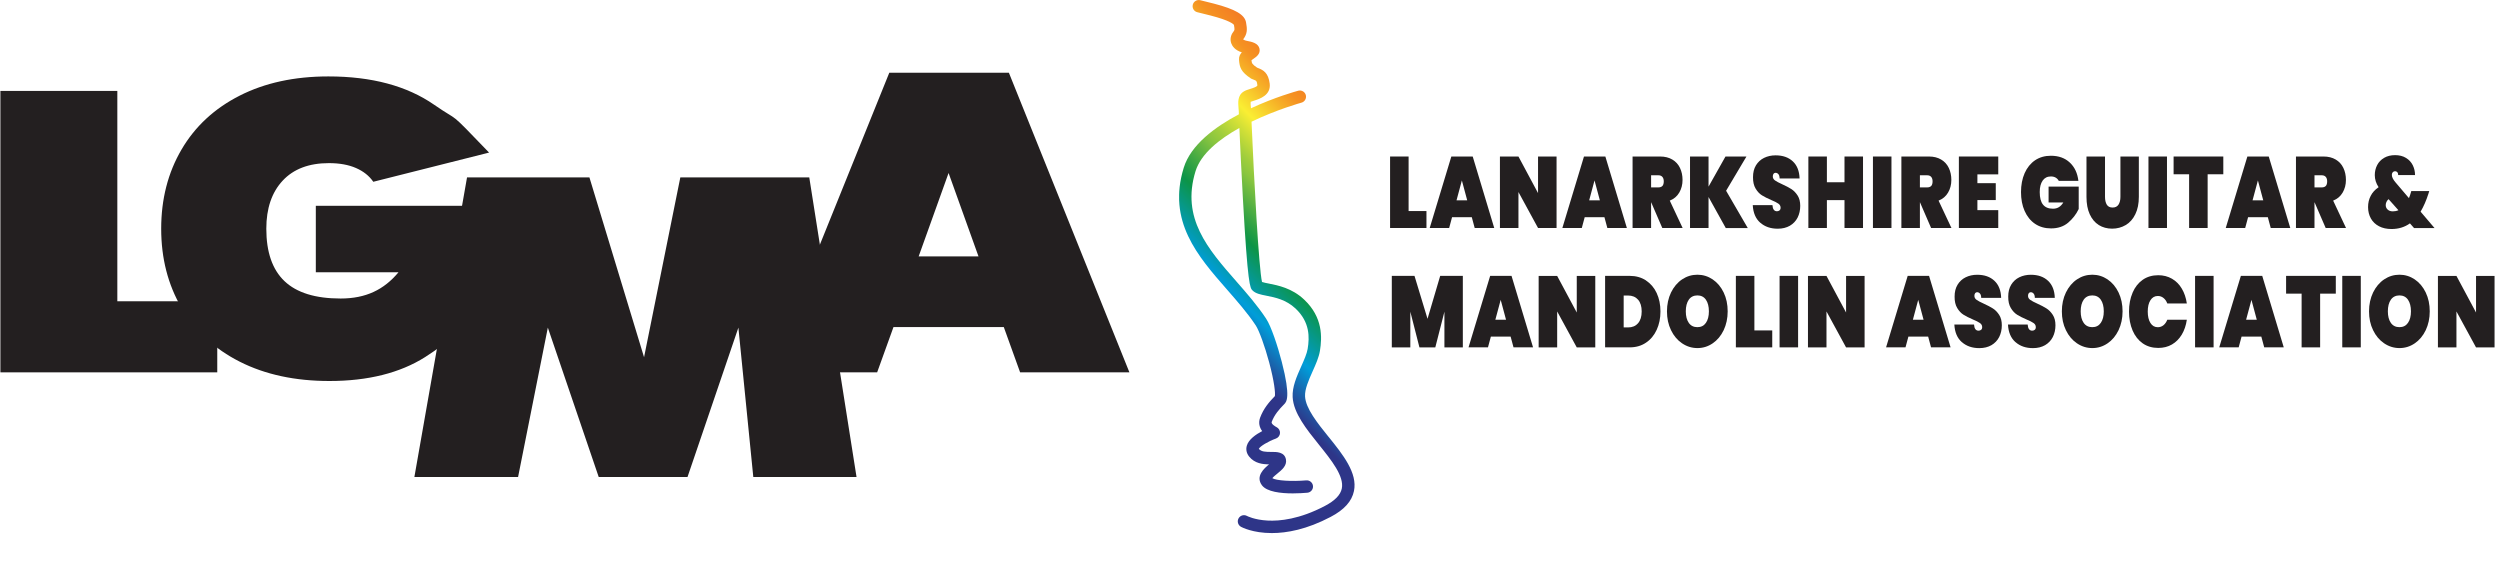 <?xml version="1.0" encoding="UTF-8"?><svg id="uuid-20ff1db3-ff17-4ffc-afec-6c84f46a9f47" xmlns="http://www.w3.org/2000/svg" xmlns:xlink="http://www.w3.org/1999/xlink" viewBox="0 0 491.34 111.53"><defs><clipPath id="uuid-653f9d92-d49c-4f93-bae1-0cb2ffca7f99"><rect y="14.29" width="221.97" height="97.24" style="fill:none;"/></clipPath><clipPath id="uuid-38d97071-40e7-4b9f-9dd6-9735444855fa"><rect x="231.74" width="34.49" height="104.78" style="fill:none;"/></clipPath><clipPath id="uuid-971cab5b-c79c-4ea2-b455-658fa8eef78d"><path d="M261.12,85.87c-2.21-2.75-4.5-5.59-4.63-7.95-.08-1.44.72-3.22,1.49-4.95.63-1.4,1.22-2.73,1.43-4,.44-2.66.6-6.61-3.11-10.1-2.39-2.25-5.12-2.78-6.93-3.14-.45-.09-1.04-.2-1.34-.31-.63-2.71-1.56-19.89-2.06-31.5,4.97-2.4,9.72-3.72,9.81-3.74.65-.18,1.03-.84.86-1.49-.18-.65-.84-1.03-1.49-.86-.37.1-4.58,1.26-9.29,3.45,0-.08-.01-.15-.02-.23-.03-.33-.08-.82-.04-1.04.15-.06.41-.15.63-.21,1.1-.35,3.39-1.06,3.11-3.37-.26-2.11-1.25-2.66-2.32-3.07-.05-.02-.1-.04-.15-.06-.95-.64-1.06-.84-1.11-1.46.12-.1.31-.23.43-.31.51-.35,1.36-.93,1.15-1.94-.23-1.12-1.56-1.38-2.44-1.55-.44-.08-.68-.22-.78-.3.88-1.14.81-2.02.57-3.34-.27-1.52-2.1-2.59-6.33-3.69-1.98-.51-2.66-.67-2.69-.67-.66-.15-1.31.27-1.45.92-.15.66.27,1.31.92,1.45,0,0,.68.15,2.61.65,3.71.96,4.43,1.66,4.56,1.82.18,1,.14,1.04-.13,1.39-.52.66-.67,1.5-.39,2.26.18.5.69,1.33,2.07,1.76-.34.37-.59.84-.55,1.45.1,1.56.44,2.41,2.3,3.66l.1.06.11.05c.11.04.21.09.32.13.6.23.67.26.78,1.1.03.27-.68.51-1.42.74-.45.14-.87.27-1.22.48-1.3.76-1.16,2.25-1.06,3.33.03.35.07.71.06,1.03v.15c-4.75,2.51-9.45,6.02-10.83,10.49-3.25,10.53,2.73,17.36,8.51,23.96,1.98,2.27,4.04,4.61,5.65,7.05.66,1.01,1.77,4.06,2.63,7.26,1.02,3.82,1.23,6.02,1.12,6.62-1.11,1.13-2.22,2.42-2.9,4.23-.37.99-.14,1.91.4,2.65-1.26.66-2.67,1.64-3.02,2.88-.21.74-.05,1.49.46,2.12,1.1,1.37,2.7,1.53,3.92,1.53-.96.79-2.73,2.34-1.4,4.12.97,1.29,3.71,1.59,6.06,1.59,1.12,0,2.15-.07,2.86-.13.67-.06,1.17-.65,1.11-1.32-.06-.67-.65-1.16-1.32-1.11-2.87.25-5.92.05-6.67-.43.2-.27.71-.68,1-.92.88-.72,1.88-1.54,1.68-2.73-.26-1.54-1.88-1.52-2.85-1.51-1.16,0-2.01-.02-2.49-.61.24-.5,1.85-1.47,3.37-2.02.46-.17.78-.6.8-1.09s-.26-.95-.7-1.16c-.17-.08-1.09-.62-.94-1.01.54-1.44,1.5-2.52,2.46-3.49.43-.43,1.33-1.33-.47-8.3-.81-3.14-2.08-6.99-3.09-8.52-1.7-2.58-3.81-4.99-5.85-7.32-5.59-6.38-10.86-12.41-8.02-21.64,1.06-3.45,4.69-6.32,8.62-8.51.14,3.13.39,8.47.69,13.83.96,17.17,1.41,17.63,1.9,18.11.61.61,1.55.8,2.72,1.03,1.72.34,3.85.76,5.73,2.52,2.83,2.67,2.76,5.64,2.38,7.93-.16.96-.69,2.15-1.25,3.41-.89,1.99-1.81,4.05-1.7,6.07.17,3.14,2.71,6.29,5.16,9.34,2.46,3.06,5,6.22,4.5,8.63-.26,1.26-1.35,2.38-3.33,3.42-4.97,2.61-8.87,3-11.27,2.87-2.58-.14-4.03-.9-4.04-.91-.59-.32-1.32-.11-1.65.48-.33.59-.11,1.33.48,1.66.15.08,2.3,1.23,6.05,1.23,2.94,0,6.86-.7,11.57-3.18,2.67-1.4,4.16-3.06,4.58-5.08.74-3.54-2.17-7.16-4.99-10.66v.02Z" style="fill:none;"/></clipPath><clipPath id="uuid-63f410c7-0acc-446b-8e0b-56831b55099d"><rect x="231.74" width="34.49" height="104.78" style="fill:none;"/></clipPath><linearGradient id="uuid-7678ea01-2c5b-41cd-b74e-ad809955977c" x1="-184.15" y1="-3845.98" x2="-183.15" y2="-3845.98" gradientTransform="translate(13357.23 274155.46) scale(71.27)" gradientUnits="userSpaceOnUse"><stop offset="0" stop-color="#2e3588"/><stop offset=".05" stop-color="#1c5da7"/><stop offset=".12" stop-color="#009dd9"/><stop offset=".25" stop-color="#0c9447"/><stop offset=".29" stop-color="#31a244"/><stop offset=".38" stop-color="#8bc63f"/><stop offset=".41" stop-color="#a1ce3c"/><stop offset=".47" stop-color="#dbe336"/><stop offset=".5" stop-color="#faee33"/><stop offset=".58" stop-color="#f6b027"/><stop offset=".62" stop-color="#f59222"/><stop offset=".68" stop-color="#f37c25"/><stop offset=".75" stop-color="#f05b2a"/><stop offset=".77" stop-color="#ef5335"/><stop offset=".82" stop-color="#ec3e55"/><stop offset=".87" stop-color="#e81c87"/><stop offset=".88" stop-color="#e81c89"/><stop offset=".9" stop-color="#d61e89"/><stop offset="1" stop-color="#90278c"/></linearGradient><clipPath id="uuid-7f94f54e-b00d-4ea2-892b-d61686721871"><rect x="253.22" y="25.85" width="226.95" height="31.05" style="fill:none;"/></clipPath><clipPath id="uuid-43f728a5-ecf2-49b4-a816-1fb5fcd9fc5a"><rect x="270.98" y="49.32" width="220.36" height="31.05" style="fill:none;"/></clipPath></defs><g id="uuid-aac463ab-f820-4be2-96f1-0b48ab4d8a99"><g id="uuid-abe80db8-db42-4c15-bb84-ec27c8ba59b0"><g style="clip-path:url(#uuid-653f9d92-d49c-4f93-bae1-0cb2ffca7f99);"><path d="M197.27,64.28h-21.67l-3.21,8.9h-21.39l23.78-58.89h23.5l23.69,58.89h-21.48l-3.21-8.9M192.31,50.39l-5.88-16.39-5.88,16.39h11.76Z" style="fill:#231f20;"/><path d="M73.36,35.72c-.8-1.16-1.93-2.06-3.4-2.7s-3.24-.96-5.32-.96c-3.92,0-6.95,1.15-9.09,3.45s-3.21,5.45-3.21,9.44c0,4.6,1.19,8.04,3.58,10.31s6.06,3.41,11.02,3.41,8.51-1.72,11.38-5.16h-16.25v-13.06h33.14v18.46c-2.82,4.38-6.7,8.14-11.66,11.27s-11.23,4.7-18.82,4.7c-6.73,0-12.59-1.26-17.58-3.78-4.99-2.52-8.81-6.06-11.48-10.6-2.66-4.55-3.99-9.73-3.99-15.55s1.33-11.01,3.99-15.55c2.66-4.55,6.47-8.08,11.43-10.6s10.77-3.78,17.44-3.78c8.51,0,15.44,1.86,20.79,5.57s2.34.62,10.79,9.4l-22.77,5.74" style="fill:#231f20;"/><polyline points="23.06 59.21 42.7 59.21 42.7 73.18 .08 73.18 .08 17.87 23.06 17.87 23.06 59.21" style="fill:#231f20;"/><polyline points="159.05 34.86 168.34 93.75 148.05 93.75 145.12 64.39 135.12 93.75 117.67 93.75 107.67 64.39 101.82 93.75 81.44 93.75 91.79 34.86 115.84 34.86 126.58 70.21 133.71 34.86 159.05 34.86" style="fill:#231f20;"/></g><g style="clip-path:url(#uuid-38d97071-40e7-4b9f-9dd6-9735444855fa);"><g style="clip-path:url(#uuid-971cab5b-c79c-4ea2-b455-658fa8eef78d);"><g style="clip-path:url(#uuid-63f410c7-0acc-446b-8e0b-56831b55099d);"><rect x="199.73" y="3.14" width="98.48" height="98.48" transform="translate(35.89 191.39) rotate(-45)" style="fill:url(#uuid-7678ea01-2c5b-41cd-b74e-ad809955977c);"/></g></g></g><g style="clip-path:url(#uuid-7f94f54e-b00d-4ea2-892b-d61686721871);"><path d="M276.84,41.48h3.51v3.33h-7.15v-14.05h3.64v10.72h0Z" style="fill:#231f20;"/><path d="M289.25,42.69h-3.87l-.57,2.12h-3.82l4.25-14.05h4.2l4.23,14.05h-3.84l-.57-2.12h-.01ZM288.36,39.37l-1.05-3.91-1.05,3.91h2.1,0Z" style="fill:#231f20;"/><path d="M305.92,44.81h-3.64l-3.85-7.07v7.07h-3.64v-14.05h3.64l3.85,7.19v-7.19h3.64v14.05Z" style="fill:#231f20;"/><path d="M315.32,42.69h-3.87l-.57,2.12h-3.82l4.25-14.05h4.2l4.23,14.05h-3.84l-.57-2.12h-.01ZM314.43,39.37l-1.05-3.91-1.05,3.91h2.1,0Z" style="fill:#231f20;"/><path d="M326.7,44.81l-2.18-5.04h-.02v5.04h-3.64v-14.05h5.41c.94,0,1.74.2,2.41.6.67.4,1.17.95,1.5,1.65.33.69.5,1.48.5,2.35,0,.94-.22,1.77-.65,2.5s-1.05,1.25-1.86,1.57l2.53,5.38h-4ZM324.5,36.83h1.44c.35,0,.61-.1.79-.29.17-.19.26-.49.26-.9,0-.37-.09-.66-.27-.87-.18-.21-.44-.32-.78-.32h-1.44v2.38h0Z" style="fill:#231f20;"/><path d="M339.17,44.81l-3.38-6.09v6.09h-3.64v-14.05h3.64v5.92l3.33-5.92h4.12l-4,6.73,4.26,7.33h-4.33Z" style="fill:#231f20;"/><path d="M345.95,43.77c-.9-.79-1.39-1.94-1.47-3.46h3.87c.05.81.35,1.21.89,1.21.2,0,.36-.06.5-.17s.21-.29.21-.53c0-.33-.15-.6-.44-.8-.3-.21-.75-.44-1.38-.7-.74-.32-1.36-.63-1.84-.93-.49-.3-.9-.75-1.25-1.33s-.52-1.33-.51-2.24c0-.91.19-1.69.58-2.33.39-.64.92-1.13,1.59-1.46.67-.33,1.43-.5,2.27-.5,1.42,0,2.55.4,3.39,1.19.84.79,1.28,1.91,1.32,3.35h-3.92c-.01-.4-.09-.68-.25-.85-.15-.17-.34-.26-.56-.26-.15,0-.28.06-.38.19s-.15.3-.15.53c0,.32.15.58.43.78.29.21.75.45,1.39.74.73.33,1.34.65,1.81.95.48.3.89.73,1.24,1.27.35.54.52,1.22.52,2.04s-.17,1.63-.52,2.31c-.35.68-.86,1.21-1.52,1.6-.67.38-1.46.58-2.38.58-1.39,0-2.53-.39-3.43-1.18h0Z" style="fill:#231f20;"/><path d="M366.15,30.76v14.05h-3.64v-5.48h-3.46v5.48h-3.64v-14.05h3.64v5.06h3.46v-5.06h3.64Z" style="fill:#231f20;"/><path d="M371.74,30.76v14.05h-3.64v-14.05h3.64Z" style="fill:#231f20;"/><path d="M379.53,44.81l-2.18-5.04h-.02v5.04h-3.64v-14.05h5.41c.94,0,1.74.2,2.41.6.67.4,1.17.95,1.5,1.65.33.69.5,1.48.5,2.35,0,.94-.22,1.77-.65,2.5s-1.05,1.25-1.86,1.57l2.53,5.38h-4ZM377.33,36.83h1.44c.35,0,.61-.1.79-.29.17-.19.26-.49.26-.9,0-.37-.09-.66-.27-.87-.18-.21-.44-.32-.78-.32h-1.44v2.38h0Z" style="fill:#231f20;"/><path d="M388.63,34.27v1.73h3.61v3.32h-3.61v1.98h4.1v3.51h-7.74v-14.05h7.74v3.51h-4.1Z" style="fill:#231f20;"/><path d="M404.63,35.56c-.14-.28-.34-.49-.61-.65s-.58-.23-.95-.23c-.7,0-1.24.27-1.62.82s-.57,1.3-.57,2.25c0,1.1.21,1.92.64,2.46s1.08.81,1.97.81,1.52-.41,2.03-1.23h-2.9v-3.12h5.92v4.41c-.5,1.05-1.2,1.94-2.08,2.69-.89.75-2.01,1.12-3.36,1.12-1.2,0-2.25-.3-3.14-.9-.89-.6-1.57-1.45-2.05-2.53-.48-1.08-.71-2.32-.71-3.71s.24-2.63.71-3.71c.48-1.08,1.16-1.93,2.04-2.53.89-.6,1.92-.9,3.12-.9,1.52,0,2.76.44,3.71,1.33.96.89,1.52,2.09,1.7,3.61h-3.85Z" style="fill:#231f20;"/><path d="M413.71,30.76v7.92c0,.65.12,1.16.35,1.54.23.38.61.57,1.14.57s.91-.19,1.16-.57.38-.89.38-1.54v-7.92h3.62v7.92c0,1.34-.23,2.48-.69,3.42-.46.95-1.09,1.66-1.89,2.13s-1.69.71-2.67.71-1.86-.24-2.62-.71c-.76-.48-1.35-1.18-1.78-2.12s-.64-2.08-.64-3.43v-7.92h3.64Z" style="fill:#231f20;"/><path d="M425.89,30.76v14.05h-3.64v-14.05h3.64Z" style="fill:#231f20;"/><path d="M436.96,30.76v3.49h-3.08v10.56h-3.64v-10.56h-3.05v-3.49h9.77Z" style="fill:#231f20;"/><path d="M445.7,42.69h-3.87l-.57,2.12h-3.82l4.25-14.05h4.2l4.23,14.05h-3.84l-.57-2.12h0ZM444.81,39.37l-1.05-3.91-1.05,3.91h2.1Z" style="fill:#231f20;"/><path d="M457.08,44.81l-2.18-5.04h-.02v5.04h-3.64v-14.05h5.41c.94,0,1.74.2,2.41.6.67.4,1.17.95,1.5,1.65.33.69.5,1.48.5,2.35,0,.94-.22,1.77-.65,2.5-.43.73-1.05,1.25-1.86,1.57l2.53,5.38h-4,0ZM454.88,36.83h1.44c.35,0,.61-.1.79-.29.17-.19.26-.49.26-.9,0-.37-.09-.66-.27-.87-.18-.21-.44-.32-.78-.32h-1.44v2.38h0Z" style="fill:#231f20;"/><path d="M474.44,44.81l-.8-.91c-1.03.74-2.24,1.11-3.62,1.11-.94,0-1.76-.18-2.45-.54s-1.23-.86-1.6-1.52-.56-1.41-.56-2.25.17-1.54.52-2.21c.34-.67.86-1.23,1.55-1.7-.5-.75-.75-1.55-.75-2.38,0-.71.16-1.37.47-1.97s.77-1.07,1.37-1.42c.6-.35,1.32-.53,2.15-.53s1.56.18,2.15.55c.59.36,1.03.84,1.33,1.44.29.6.44,1.24.44,1.93h-3.31c0-.25-.06-.44-.18-.57s-.26-.19-.43-.19-.33.06-.45.19-.19.3-.19.53c0,.42.24.91.72,1.47l2.64,3.1c.15-.36.29-.76.41-1.21l.05-.18h3.53l-.16.52c-.42,1.32-.93,2.5-1.54,3.53l2.74,3.22h-4.03ZM471.38,41.32l-1.94-2.18c-.19.16-.33.34-.42.55s-.14.41-.14.62c0,.34.12.64.37.87.25.24.59.36,1.02.36.39,0,.76-.07,1.1-.22h.01Z" style="fill:#231f20;"/></g><g style="clip-path:url(#uuid-43f728a5-ecf2-49b4-a816-1fb5fcd9fc5a);"><path d="M287.5,54.22v14.05h-3.62v-7.01l-1.79,7.01h-3.12l-1.79-7.01v7.01h-3.64v-14.05h4.46l2.56,8.44,2.49-8.44h4.45Z" style="fill:#231f20;"/><path d="M296.88,66.15h-3.87l-.57,2.12h-3.82l4.25-14.05h4.2l4.23,14.05h-3.84l-.57-2.12h-.01ZM295.99,62.84l-1.05-3.91-1.05,3.91h2.1,0Z" style="fill:#231f20;"/><path d="M313.53,68.28h-3.64l-3.85-7.07v7.07h-3.64v-14.05h3.64l3.85,7.19v-7.19h3.64v14.05Z" style="fill:#231f20;"/><path d="M323.49,55.12c.91.6,1.62,1.42,2.11,2.48s.74,2.26.74,3.61-.25,2.54-.74,3.61-1.19,1.92-2.11,2.53c-.91.62-1.98.92-3.19.92h-4.84v-14.05h4.84c1.21,0,2.28.3,3.19.89h0ZM321.93,63.53c.48-.54.72-1.32.72-2.32s-.24-1.78-.72-2.32c-.48-.54-1.13-.81-1.95-.81h-.87v6.27h.87c.82,0,1.47-.27,1.95-.81h0Z" style="fill:#231f20;"/><path d="M330.59,67.48c-.91-.62-1.64-1.48-2.17-2.58-.54-1.1-.8-2.34-.8-3.71s.27-2.61.8-3.71c.54-1.1,1.26-1.96,2.17-2.57s1.92-.92,3.01-.92,2.09.31,3,.92c.91.62,1.63,1.47,2.16,2.57s.79,2.34.79,3.71-.27,2.61-.79,3.71c-.53,1.1-1.25,1.96-2.16,2.58s-1.91.93-2.99.93-2.1-.31-3.01-.93h-.01ZM335.27,63.46c.39-.56.59-1.32.59-2.27s-.2-1.73-.59-2.29-.95-.84-1.67-.84-1.3.28-1.69.84-.59,1.33-.59,2.29.2,1.71.59,2.27c.39.56.96.84,1.69.84s1.28-.28,1.67-.84Z" style="fill:#231f20;"/><path d="M344.8,64.94h3.51v3.33h-7.15v-14.05h3.64v10.72h0Z" style="fill:#231f20;"/><path d="M353.39,54.22v14.05h-3.64v-14.05h3.64Z" style="fill:#231f20;"/><path d="M366.46,68.28h-3.64l-3.85-7.07v7.07h-3.64v-14.05h3.64l3.85,7.19v-7.19h3.64v14.05Z" style="fill:#231f20;"/><path d="M378.94,66.15h-3.87l-.57,2.12h-3.82l4.25-14.05h4.2l4.23,14.05h-3.84l-.57-2.12h-.01ZM378.05,62.84l-1.05-3.91-1.05,3.91h2.1,0Z" style="fill:#231f20;"/><path d="M385.57,67.24c-.9-.79-1.39-1.94-1.47-3.46h3.87c.05.81.35,1.21.89,1.21.2,0,.36-.06.5-.17s.21-.29.21-.53c0-.33-.15-.6-.44-.8-.3-.21-.75-.44-1.38-.7-.74-.32-1.36-.63-1.84-.93-.49-.3-.9-.75-1.25-1.33s-.52-1.33-.51-2.24c0-.91.19-1.69.58-2.33.39-.64.92-1.13,1.59-1.46.67-.33,1.43-.5,2.27-.5,1.42,0,2.55.4,3.39,1.19.84.79,1.28,1.91,1.32,3.35h-3.92c-.01-.4-.09-.68-.25-.85-.15-.17-.34-.26-.56-.26-.15,0-.28.06-.38.19s-.15.3-.15.53c0,.32.15.58.43.78.29.21.75.45,1.39.74.73.33,1.34.65,1.81.95.48.3.89.73,1.24,1.27.35.54.52,1.22.52,2.04s-.17,1.63-.52,2.31c-.35.68-.86,1.21-1.52,1.6-.67.38-1.46.58-2.38.58-1.39,0-2.53-.39-3.43-1.18h0Z" style="fill:#231f20;"/><path d="M396.11,67.24c-.9-.79-1.39-1.94-1.47-3.46h3.87c.05.81.35,1.21.89,1.21.2,0,.36-.06.5-.17s.21-.29.21-.53c0-.33-.15-.6-.44-.8-.3-.21-.75-.44-1.38-.7-.74-.32-1.36-.63-1.84-.93-.49-.3-.9-.75-1.25-1.33s-.52-1.33-.51-2.24c0-.91.19-1.69.58-2.33.39-.64.92-1.13,1.59-1.46.67-.33,1.43-.5,2.27-.5,1.42,0,2.55.4,3.39,1.19.84.79,1.28,1.91,1.32,3.35h-3.92c-.01-.4-.09-.68-.25-.85-.15-.17-.34-.26-.56-.26-.15,0-.28.06-.38.19s-.15.3-.15.53c0,.32.15.58.43.78.29.21.75.45,1.39.74.73.33,1.34.65,1.81.95.48.3.89.73,1.24,1.27.35.54.52,1.22.52,2.04s-.17,1.63-.52,2.31c-.35.68-.86,1.21-1.52,1.6-.67.38-1.46.58-2.38.58-1.39,0-2.53-.39-3.43-1.18h0Z" style="fill:#231f20;"/><path d="M408.2,67.48c-.91-.62-1.64-1.48-2.17-2.58-.54-1.1-.8-2.34-.8-3.71s.27-2.61.8-3.71c.54-1.1,1.26-1.96,2.17-2.57s1.92-.92,3.01-.92,2.09.31,3,.92c.91.62,1.63,1.47,2.16,2.57s.79,2.34.79,3.71-.27,2.61-.79,3.71c-.53,1.1-1.25,1.96-2.16,2.58s-1.91.93-2.99.93-2.1-.31-3.01-.93h-.01ZM412.88,63.46c.39-.56.59-1.32.59-2.27s-.2-1.73-.59-2.29-.95-.84-1.67-.84-1.3.28-1.69.84-.59,1.33-.59,2.29.2,1.71.59,2.27c.39.56.96.84,1.69.84s1.28-.28,1.67-.84Z" style="fill:#231f20;"/><path d="M419.13,57.52c.46-1.08,1.13-1.93,1.99-2.53s1.88-.9,3.05-.9c1.01,0,1.9.23,2.7.69.79.46,1.44,1.1,1.93,1.94.5.83.83,1.81.99,2.92h-3.84c-.17-.46-.42-.82-.75-1.08-.32-.26-.69-.39-1.11-.39-.61,0-1.1.28-1.45.83-.36.56-.53,1.3-.53,2.24s.18,1.69.53,2.24c.35.56.84.83,1.45.83.42,0,.78-.13,1.11-.39.32-.26.57-.62.75-1.08h3.84c-.16,1.11-.49,2.08-.99,2.92-.5.83-1.14,1.48-1.93,1.94s-1.69.68-2.7.68c-1.17,0-2.19-.3-3.05-.9-.86-.6-1.53-1.45-1.99-2.53s-.7-2.32-.7-3.71.23-2.63.7-3.71h0Z" style="fill:#231f20;"/><path d="M435.05,54.22v14.05h-3.64v-14.05h3.64Z" style="fill:#231f20;"/><path d="M444.42,66.15h-3.87l-.57,2.12h-3.82l4.25-14.05h4.2l4.23,14.05h-3.84l-.57-2.12h0ZM443.54,62.84l-1.05-3.91-1.05,3.91h2.1,0Z" style="fill:#231f20;"/><path d="M459.07,54.22v3.49h-3.08v10.56h-3.64v-10.56h-3.05v-3.49h9.77Z" style="fill:#231f20;"/><path d="M463.98,54.22v14.05h-3.64v-14.05h3.64Z" style="fill:#231f20;"/><path d="M468.57,67.48c-.91-.62-1.64-1.48-2.17-2.58-.54-1.1-.8-2.34-.8-3.71s.27-2.61.8-3.71c.54-1.1,1.26-1.96,2.17-2.57s1.92-.92,3.01-.92,2.09.31,3,.92c.91.62,1.63,1.47,2.16,2.57.53,1.1.79,2.34.79,3.71s-.27,2.61-.79,3.71c-.53,1.1-1.25,1.96-2.16,2.58s-1.91.93-2.99.93-2.1-.31-3.01-.93h-.01ZM473.25,63.46c.39-.56.59-1.32.59-2.27s-.2-1.73-.59-2.29-.95-.84-1.67-.84-1.3.28-1.69.84-.59,1.33-.59,2.29.2,1.71.59,2.27.96.84,1.69.84,1.28-.28,1.67-.84Z" style="fill:#231f20;"/><path d="M490.27,68.28h-3.64l-3.85-7.07v7.07h-3.64v-14.05h3.64l3.85,7.19v-7.19h3.64v14.05Z" style="fill:#231f20;"/></g></g></g></svg>